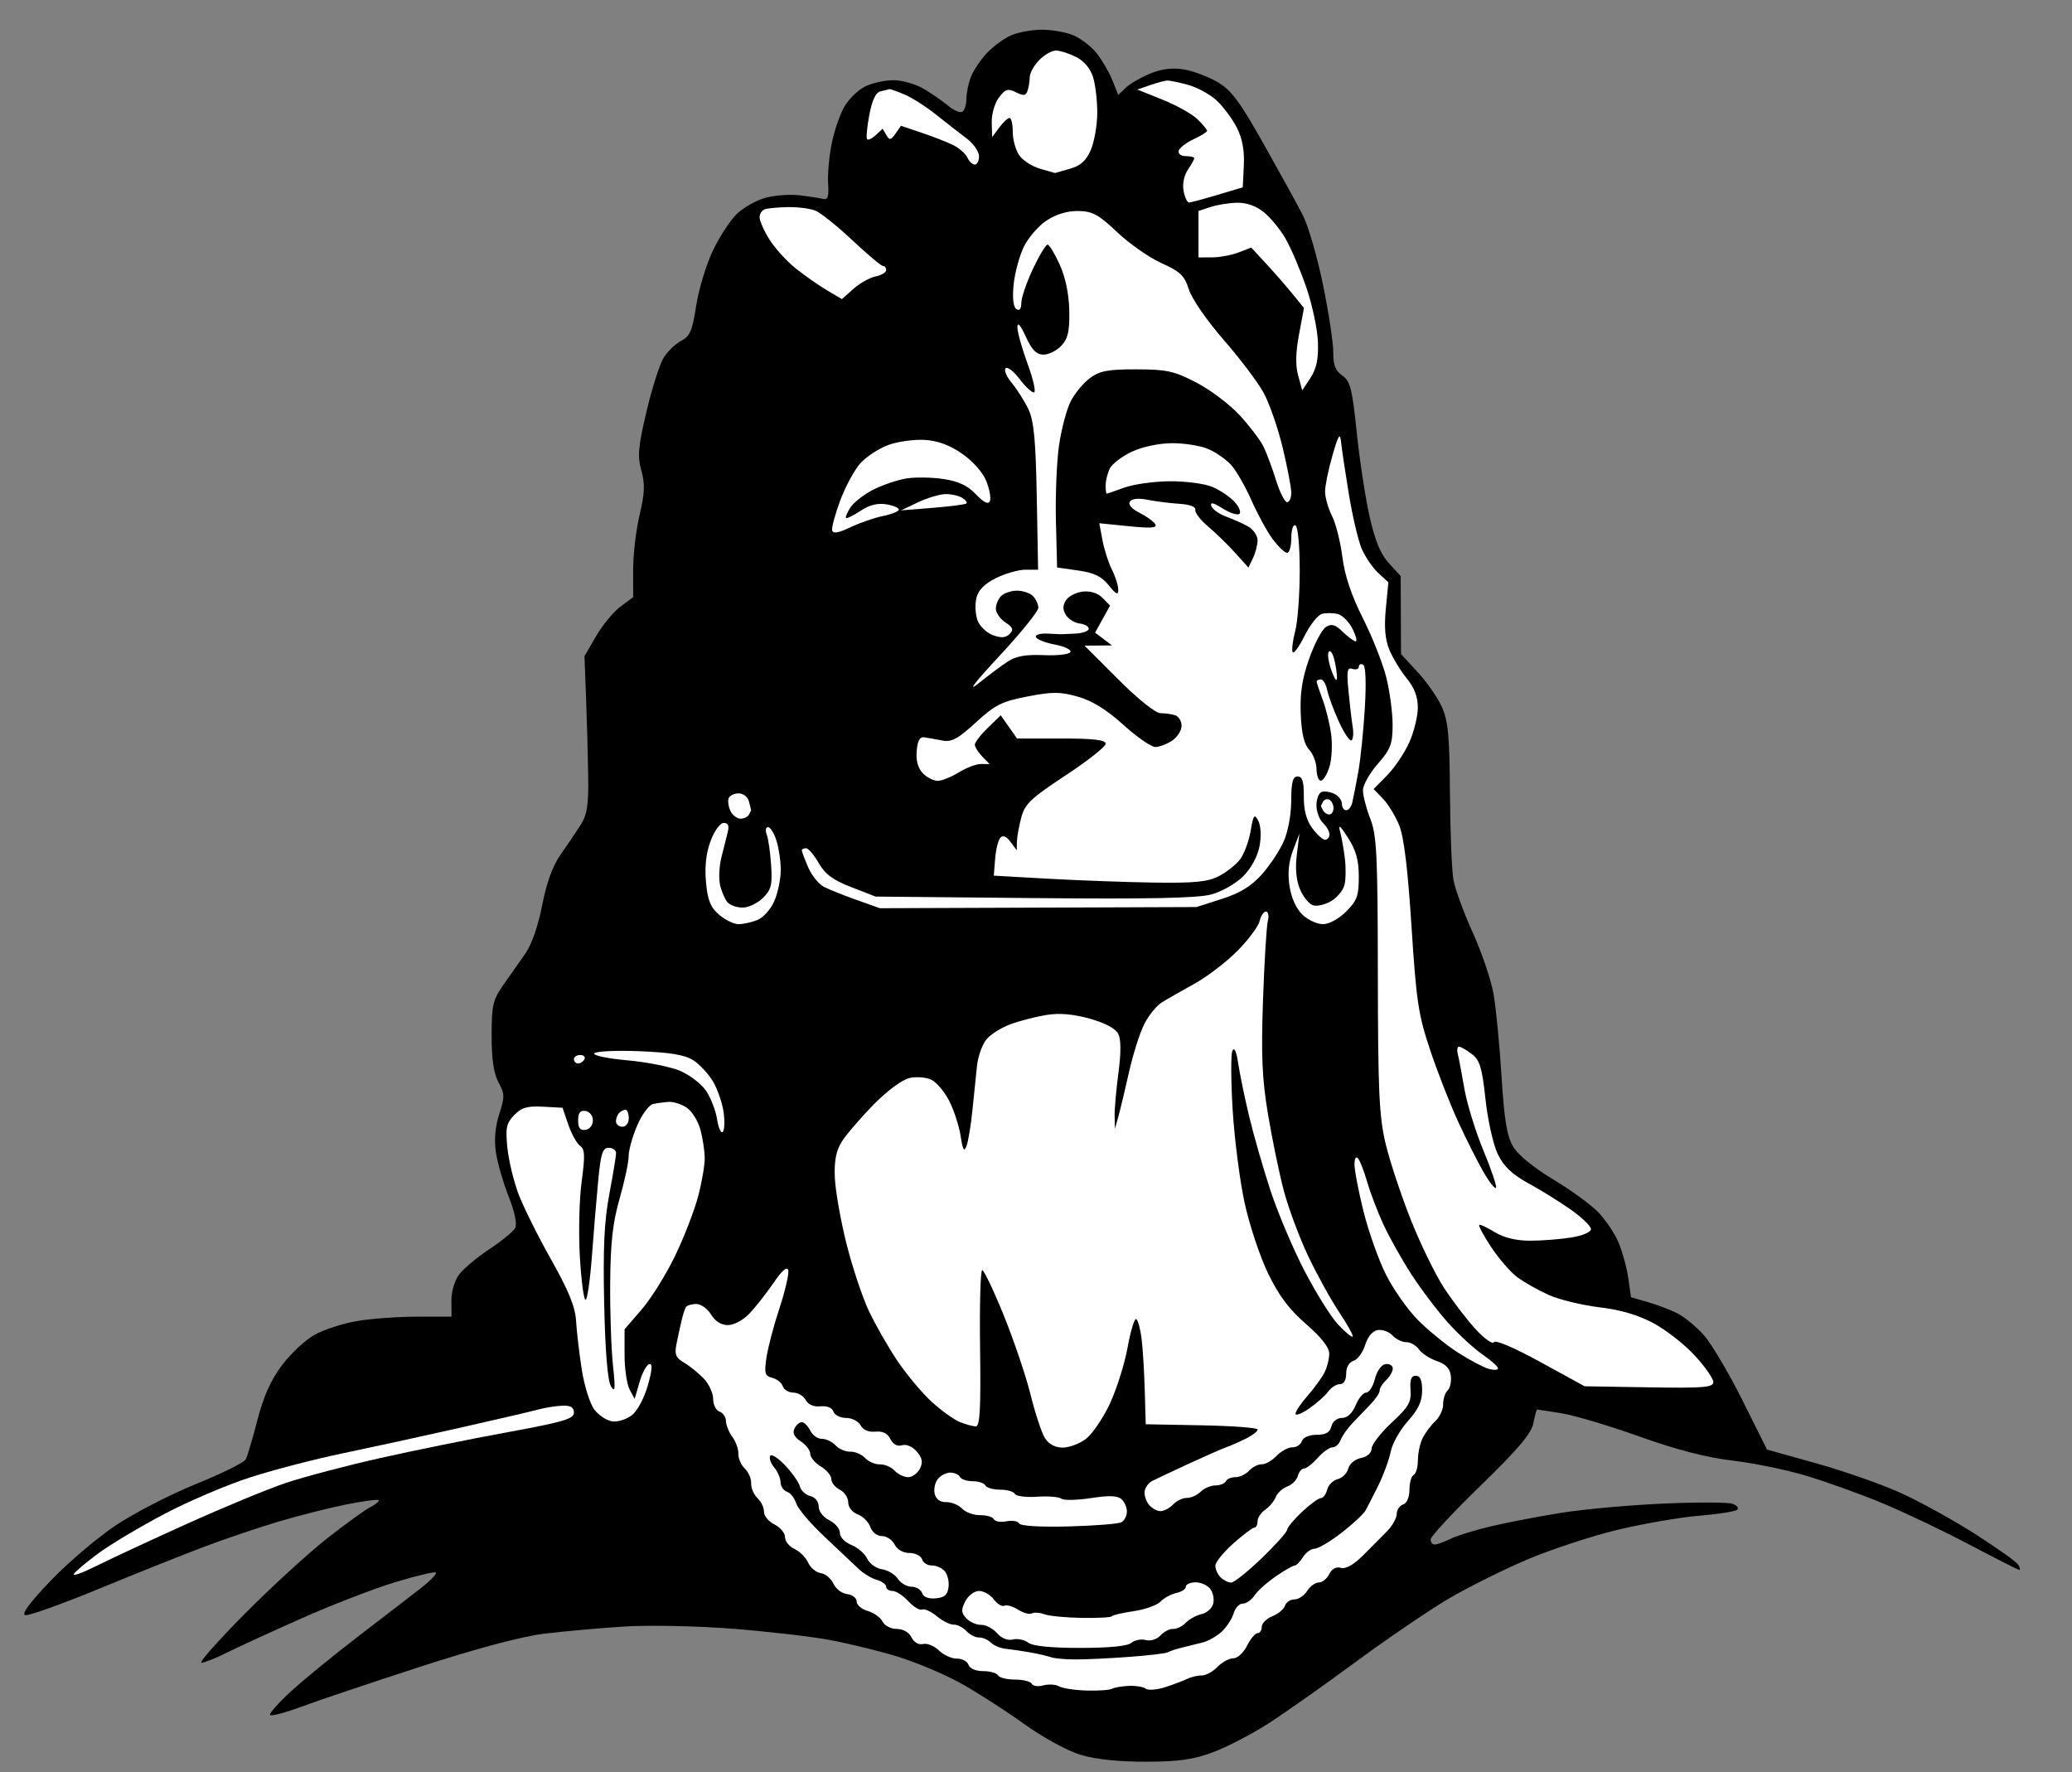 <svg id="svg" viewBox="0 0 491 420" xmlns="http://www.w3.org/2000/svg" xmlns:xlink="http://www.w3.org/1999/xlink" version="1.1" width="245.5" height="210" preserveAspectRatio="xMidYMid meet" buffered-rendering="static" style="background: rgb(255, 255, 255);"><rect x="0" y="0" width="491" height="420" fill="#808080" stroke="none"/><g><path d="M 246.75 7.039 C 244.412 7.061 241.15 7.681 239.5 8.417 C 237.85 9.154 235.291 11.049 233.814 12.628 C 232.336 14.208 230.649 16.738 230.064 18.25 C 229.479 19.762 229 22.125 229 23.5 C 229 24.875 228.55 26.225 228 26.5 C 227.45 26.775 225.988 26.147 224.75 25.105 C 223.512 24.063 220.925 22.264 219 21.109 C 217.075 19.953 213.812 19.006 211.75 19.004 C 209.688 19.002 206.65 19.675 205 20.5 C 203.35 21.325 201.146 23.462 200.101 25.25 C 199.057 27.038 197.703 30.975 197.092 34 C 196.482 37.025 196.099 41.3 196.241 43.5 C 196.444 46.633 196.175 47.42 195 47.131 C 194.175 46.928 191.7 46.544 189.5 46.277 C 187.3 46.011 183.7 46.263 181.5 46.838 C 179.3 47.413 176.198 49.147 174.607 50.692 C 173.016 52.236 170.437 56.2 168.876 59.5 C 167.314 62.8 165.555 68.65 164.965 72.5 C 164.069 78.355 163.494 79.704 161.447 80.75 C 160.101 81.438 158.226 83.237 157.28 84.75 C 156.334 86.263 154.501 92 153.206 97.5 C 151.224 105.925 151.03 108.13 151.98 111.5 C 152.874 114.674 152.789 116.842 151.568 122 C 150.722 125.575 150.033 131.425 150.037 135 L 150.044 141.5 L 147.022 143.75 C 145.36 144.988 142.762 148.137 141.25 150.75 L 138.5 155.5 L 138.884 165.5 C 139.096 171 139.321 179.325 139.384 184 C 139.479 190.924 139.129 193.08 137.5 195.626 C 136.4 197.345 134.269 200.495 132.763 202.626 C 130.968 205.168 129.496 209.25 128.482 214.5 C 127.537 219.39 125.978 223.861 124.471 226 C 123.114 227.925 120.766 231.265 119.252 233.422 C 116.8 236.916 116.5 238.224 116.5 245.422 C 116.5 251.019 117.003 254.421 118.139 256.5 C 119.612 259.197 119.629 259.955 118.31 264 C 117.356 266.926 117.074 270.074 117.503 273 C 117.866 275.475 119.226 280.2 120.526 283.5 C 121.983 287.197 122.579 290.076 122.079 291 C 121.633 291.825 118.886 294.075 115.977 296 C 113.067 297.925 109.841 300.625 108.808 302 C 107.726 303.441 106.945 306.089 106.965 308.25 L 107 312 L 98.75 312.007 C 94.213 312.011 87.8 312.483 84.5 313.057 C 81.2 313.63 76.721 315.09 74.546 316.3 C 72.371 317.51 68.897 320.75 66.826 323.5 C 64.188 327.003 62.444 330.895 61.002 336.5 C 59.87 340.9 58.619 345.103 58.222 345.841 C 57.825 346.578 52.55 349.185 46.5 351.633 C 40.45 354.082 31.9 358.483 27.5 361.415 C 23.1 364.346 16.125 370.27 12 374.58 C 6.992 379.813 4.998 382.523 6 382.74 C 6.825 382.918 14.7 380.095 23.5 376.466 C 32.3 372.837 43.55 368.346 48.5 366.485 C 53.45 364.624 61.325 361.96 66 360.565 C 70.675 359.17 77.875 357.349 82 356.518 C 86.125 355.686 89.612 355.23 89.75 355.503 C 89.888 355.776 88.987 356.515 87.75 357.144 C 86.513 357.773 81.9 361.109 77.5 364.558 C 73.1 368.007 64.325 376.045 58 382.42 C 51.675 388.795 47.062 394.008 47.75 394.005 C 48.438 394.002 51.138 392.93 53.75 391.623 C 56.362 390.316 64.35 386.649 71.5 383.475 C 78.65 380.3 88.55 376.472 93.5 374.967 C 98.45 373.463 102.838 372.405 103.25 372.616 C 103.662 372.827 102.088 374.495 99.75 376.321 C 97.412 378.148 90.775 383.257 85 387.675 C 79.225 392.093 72.025 397.98 69 400.757 C 65.975 403.535 63.725 406.076 64 406.405 C 64.275 406.733 67.65 405.832 71.5 404.402 C 75.35 402.972 87.95 398.736 99.5 394.988 C 112.945 390.626 123.558 387.797 129 387.127 C 133.675 386.551 142.225 385.786 148 385.426 C 153.775 385.066 165.25 385.3 173.5 385.945 C 181.75 386.591 192.1 387.783 196.5 388.594 C 200.9 389.406 208.1 391.163 212.5 392.499 C 216.9 393.834 223.65 396.663 227.5 398.786 C 231.35 400.908 238.1 405.231 242.5 408.392 C 247.045 411.657 252.875 414.861 256 415.812 C 259.599 416.906 264.957 417.478 271.5 417.464 C 279.394 417.448 282.763 416.97 287.5 415.192 C 290.8 413.953 296.65 410.92 300.5 408.451 C 304.35 405.982 313.575 399.482 321 394.006 C 328.425 388.53 338.325 381.778 343 379 C 347.675 376.223 356.225 371.955 362 369.516 C 367.775 367.077 377.45 363.905 383.5 362.468 C 389.55 361.03 398.169 359.549 402.654 359.177 C 407.139 358.805 411.189 358.167 411.654 357.761 C 412.119 357.354 411.6 356.714 410.5 356.339 C 409.4 355.963 401.975 355.949 394 356.307 C 386.025 356.665 375.225 357.642 370 358.479 C 364.775 359.315 357.35 360.737 353.5 361.639 C 349.65 362.541 345.262 363.891 343.75 364.639 C 342.238 365.388 340.55 366 340 366 C 339.45 366 339.015 365.438 339.032 364.75 C 339.05 364.062 344.389 358.325 350.896 352 C 359.776 343.369 362.886 339.689 363.364 337.25 C 363.714 335.462 364.113 334.003 364.25 334.006 C 364.387 334.009 366.975 334.407 370 334.89 C 373.025 335.373 381.35 337.857 388.5 340.41 C 397.305 343.554 404.404 345.391 410.5 346.101 C 415.45 346.678 423.325 348.296 428 349.695 C 432.675 351.095 440.775 354.01 446 356.173 C 451.225 358.336 460.562 362.782 466.75 366.053 C 472.938 369.324 478.225 372 478.5 372 C 478.775 372 478.663 371.449 478.25 370.775 C 477.837 370.101 473.225 366.818 468 363.478 C 462.775 360.138 454.788 355.739 450.25 353.703 C 445.712 351.666 436.765 348.538 430.366 346.75 L 418.733 343.5 L 412.866 331.75 C 409.64 325.288 405.538 318.368 403.75 316.374 C 401.962 314.38 399.15 312.065 397.5 311.229 C 395.85 310.394 392.7 309.193 390.5 308.56 L 386.5 307.41 L 385.868 302.955 C 385.521 300.505 384.486 296.7 383.568 294.5 C 382.65 292.3 380.459 289.024 378.699 287.22 C 376.94 285.415 372.125 281.919 368 279.449 C 363.496 276.753 359.732 273.669 358.578 271.73 C 357.09 269.23 356.465 265.447 355.814 255 C 355.351 247.575 354.498 238.8 353.918 235.5 C 353.339 232.2 351.126 225.675 349.002 221 C 346.877 216.325 344.816 210.7 344.421 208.5 C 344.027 206.3 343.655 197.075 343.594 188 C 343.503 174.36 343.17 170.807 341.669 167.5 C 340.671 165.3 338.087 161.588 335.927 159.25 L 332 155 L 331.958 145.75 L 331.916 136.5 L 329.149 133.5 C 327.181 131.367 325.858 128.189 324.568 122.5 C 323.57 118.1 322.193 109.1 321.507 102.5 C 320.426 92.084 319.974 90.302 318.086 89 C 316.45 87.873 315.918 86.506 315.944 83.5 C 315.963 81.3 314.87 74.1 313.514 67.5 C 312.158 60.9 310.008 53.475 308.735 51 C 307.462 48.525 303.288 40.935 299.46 34.134 C 293.762 24.011 291.774 21.345 288.5 19.436 C 286.3 18.153 282.7 16.809 280.5 16.45 C 277.76 16.002 275.24 16.32 272.5 17.459 C 270.3 18.373 267.712 19.881 266.749 20.81 L 264.997 22.5 L 263.589 19 C 262.815 17.075 261.128 14.183 259.841 12.573 C 258.553 10.963 256.038 9.05 254.25 8.323 C 252.463 7.595 249.088 7.018 246.75 7.039 Z " class="odd" fill="#000000"></path><path d="M 250.25 11.974 C 251.213 11.988 253.35 12.675 255 13.5 C 256.868 14.434 258.383 16.226 259.017 18.25 C 259.576 20.038 260.026 23.862 260.017 26.75 C 260.007 29.638 259.325 33.575 258.5 35.5 C 257.384 38.105 256.105 39.256 253.5 40 L 250 41 L 246.5 40 C 244.575 39.45 242.322 37.987 241.492 36.75 C 240.663 35.513 239.988 33.038 239.992 31.25 C 239.997 29.462 239.662 27.98 239.25 27.955 C 238.838 27.93 237.736 28.942 236.802 30.205 L 235.105 32.5 L 235.01 29 C 234.957 27.053 235.711 24.444 236.708 23.121 C 238.24 21.087 238.826 20.906 240.75 21.871 C 242.562 22.78 243.097 22.708 243.5 21.5 C 243.775 20.675 244.009 19.212 244.021 18.25 C 244.033 17.288 245.045 15.476 246.271 14.224 C 247.497 12.973 249.287 11.96 250.25 11.974 Z " class="even" fill="#ffffff"></path><path d="M 276.5 19.085 C 277.05 19.044 279.3 19.501 281.5 20.099 C 283.7 20.697 286.779 22.382 288.342 23.843 C 289.904 25.304 292.042 28.188 293.092 30.25 C 294.393 32.807 294.92 35.652 294.75 39.195 L 294.5 44.39 L 288.5 46.181 C 285.2 47.167 282.163 47.979 281.75 47.986 C 281.337 47.994 280.763 46.763 280.474 45.25 C 280.164 43.628 280.574 41.577 281.474 40.25 C 282.313 39.013 283 37.775 283 37.5 C 283 37.225 282.1 37 281 37 C 279.9 37 279.139 36.438 279.309 35.75 C 279.48 35.062 281.064 33.825 282.831 33 C 284.598 32.175 286.045 31.275 286.048 31 C 286.05 30.725 285.027 29.495 283.776 28.267 C 282.524 27.039 278.8 24.951 275.5 23.627 L 269.5 21.221 L 272.5 20.189 C 274.15 19.622 275.95 19.125 276.5 19.085 Z " class="even" fill="#ffffff"></path><path d="M 210.75 21.116 C 210.887 21.052 212.463 21.61 214.25 22.355 C 216.037 23.1 219.409 25.238 221.742 27.105 C 224.076 28.972 227.338 31.512 228.992 32.75 C 230.647 33.987 232 35.9 232 37 C 232 38.1 231.55 39 231 39 C 230.45 39 229.662 38.261 229.25 37.359 C 228.838 36.456 227.375 35.145 226 34.446 C 224.625 33.747 221.25 32.418 218.5 31.493 L 213.5 29.81 L 212.21 31.655 C 211.098 33.246 210.799 33.293 210.039 32 L 209.157 30.5 L 207.556 32 C 206.675 32.825 205.739 33.275 205.477 33 C 205.215 32.725 205.451 30.138 206 27.25 C 206.699 23.583 207.528 21.884 208.75 21.616 C 209.713 21.405 210.613 21.18 210.75 21.116 Z " class="even" fill="#ffffff"></path><path d="M 293 48.044 C 295.266 47.971 297.521 48.737 299.395 50.215 C 300.988 51.472 303.334 54.3 304.608 56.5 C 305.883 58.7 308.093 63.875 309.52 68 C 310.947 72.125 312.201 77.991 312.307 81.036 C 312.448 85.089 311.977 87.367 310.549 89.536 L 308.597 92.5 L 307.624 89 C 306.961 86.612 307.025 83.514 307.826 79.25 L 309 73 L 306.372 69.75 C 304.926 67.963 302.114 64.737 300.122 62.583 L 296.5 58.665 L 293.5 59.82 C 291.85 60.456 289.038 60.981 287.25 60.988 L 284 61 L 284 55.5 L 284 50 L 286.75 49.079 C 288.262 48.572 291.075 48.107 293 48.044 Z " class="even" fill="#ffffff"></path><path d="M 186.75 49.079 C 189.088 49.036 192.012 49.415 193.25 49.923 C 194.488 50.431 198.425 53.594 202 56.952 C 205.575 60.311 208.838 63.045 209.25 63.029 C 209.662 63.013 210 63.45 210 64 C 210 64.55 208.875 65.225 207.5 65.5 C 206.125 65.775 203.762 67.098 202.25 68.441 L 199.5 70.882 L 196 68.814 C 194.075 67.677 190.737 65.341 188.582 63.623 C 186.427 61.906 183.615 58.812 182.332 56.75 C 181.049 54.688 180 52.325 180 51.5 C 180 50.675 180.562 49.811 181.25 49.579 C 181.938 49.347 184.412 49.122 186.75 49.079 Z " class="even" fill="#ffffff"></path><path d="M 255.5 50.004 C 258.887 50.054 260.305 50.825 264.75 55.032 C 267.637 57.764 272.363 61.062 275.25 62.36 C 279.706 64.364 280.686 65.309 281.73 68.61 C 282.418 70.784 286.039 76.029 289.939 80.5 C 293.777 84.9 298.035 90.525 299.401 93 C 300.767 95.475 302.808 101.325 303.935 106 C 305.063 110.675 305.989 115.513 305.993 116.75 C 305.997 117.987 305.55 119 305 119 C 304.45 119 303.264 116.638 302.365 113.75 C 301.465 110.862 300.115 107.263 299.365 105.75 C 298.614 104.237 296.087 100.921 293.75 98.38 C 291.413 95.84 286.8 92.361 283.5 90.651 C 278.236 87.923 276.497 87.539 269.323 87.521 C 262.619 87.504 260.638 87.872 258.323 89.565 C 256.77 90.7 254.708 93.175 253.741 95.065 C 252.773 96.954 251.524 101.65 250.964 105.5 C 250.404 109.35 250.071 117.445 250.223 123.489 L 250.5 134.479 L 255.5 135.19 C 259.276 135.727 261.05 136.587 262.745 138.701 C 264.486 140.871 264.991 141.107 264.995 139.75 C 264.998 138.787 264.325 136.65 263.5 135 C 262.675 133.35 261.663 130.198 261.25 127.995 L 260.5 123.99 L 267.5 124.694 C 272.83 125.23 274.321 125.111 273.75 124.199 C 273.337 123.539 271.65 122.325 270 121.5 C 268.161 120.581 267.29 119.562 267.75 118.87 C 268.228 118.15 269.77 117.994 272 118.44 C 273.925 118.825 277.3 119.251 279.5 119.386 C 281.953 119.537 283.403 120.09 283.25 120.816 C 283.113 121.467 284.462 123.23 286.25 124.733 C 288.038 126.236 290.927 129.048 292.671 130.983 L 295.842 134.5 L 296.921 132.25 C 297.515 131.012 298 129.1 298 128 C 298 126.9 296.988 125.438 295.75 124.75 C 294.512 124.062 292.15 123.003 290.5 122.395 C 288.85 121.787 287.296 120.662 287.047 119.895 C 286.729 118.914 287.535 119.094 289.762 120.5 C 291.504 121.6 293.283 122.165 293.715 121.756 C 294.147 121.347 293.6 120.047 292.5 118.868 C 291.4 117.689 289.038 116.111 287.25 115.362 C 285.462 114.613 280.962 114.02 277.25 114.044 C 273.538 114.068 268.7 114.736 266.5 115.529 C 264.3 116.321 262.387 116.977 262.25 116.985 C 262.113 116.993 262 116.1 262 115 C 262 113.9 262.45 112.1 263 111 C 263.55 109.9 265.913 108.11 268.25 107.022 C 270.751 105.858 274.661 105.035 277.75 105.022 C 280.637 105.01 284.462 105.617 286.25 106.371 C 288.038 107.125 290.487 108.813 291.693 110.121 C 292.898 111.43 295.075 115.2 296.529 118.5 C 297.984 121.8 300.26 125.963 301.587 127.75 C 302.914 129.537 304.45 131 305 131 C 305.55 131 306 129.425 306 127.5 C 306 125.5 306.429 124.214 307 124.5 C 307.57 124.785 307.998 129.411 307.994 135.25 C 307.991 140.887 307.515 147.3 306.935 149.5 C 306.356 151.7 306.071 153.95 306.302 154.5 C 306.533 155.05 307.797 153.35 309.111 150.722 C 310.425 148.094 312.288 145.732 313.25 145.472 C 314.212 145.212 315.9 145.225 317 145.5 C 318.1 145.775 319.675 147.35 320.5 149 C 321.325 150.65 321.663 151.991 321.25 151.979 C 320.837 151.967 319.466 150.955 318.203 149.729 C 316.397 147.977 315.542 147.731 314.203 148.579 C 313.266 149.173 311.48 152.548 310.234 156.079 C 308.57 160.794 308.038 164.265 308.234 169.142 C 308.419 173.759 309.026 176.35 310.225 177.642 C 311.173 178.664 311.961 180.738 311.975 182.25 C 311.989 183.762 312.45 185 313 185 C 313.55 185 314.461 183.537 315.025 181.75 C 315.588 179.963 315.775 176.475 315.439 174 C 315.104 171.525 314.193 167.812 313.415 165.75 C 312.637 163.688 312 161.775 312 161.5 C 312 161.225 312.45 161 313 161 C 313.55 161 314.225 162.125 314.5 163.5 C 314.775 164.875 316.012 168.227 317.25 170.948 C 318.488 173.669 319.837 175.694 320.25 175.448 C 320.663 175.202 320.796 173.762 320.548 172.25 C 320.299 170.738 319.849 166.912 319.548 163.75 C 319.089 158.93 319.243 158.081 320.5 158.5 C 321.325 158.775 322 158.55 322 158 C 322 157.45 322.45 157.225 323 157.5 C 323.624 157.812 323.784 161.663 323.425 167.75 C 323.109 173.113 322.403 179.975 321.856 183 C 321.31 186.025 320.668 189.287 320.431 190.25 C 320.194 191.213 319.55 192 319 192 C 318.45 192 318 191.325 318 190.5 C 318 189.675 317.212 188.611 316.25 188.135 C 315.288 187.659 313.938 187.434 313.25 187.635 C 312.562 187.836 311.98 189.238 311.955 190.75 C 311.931 192.262 312.626 194.175 313.5 195 C 314.374 195.825 315.069 197.062 315.045 197.75 C 315.02 198.438 314.55 199 314 199 C 313.45 199 312.084 197.762 310.965 196.25 C 309.573 194.368 308.942 192.001 308.965 188.75 C 308.991 185.179 308.628 184 307.5 184 C 306.343 184 305.995 185.315 305.978 189.75 C 305.965 193.106 305.204 197.165 304.15 199.5 C 303.157 201.7 300.804 205.212 298.922 207.305 C 296.481 210.02 293.78 211.66 289.5 213.025 L 283.5 214.94 L 246 215.079 L 208.5 215.217 L 203 213.262 C 199.975 212.187 196.488 210.788 195.25 210.153 C 194.012 209.519 192.325 207.425 191.5 205.5 C 190.675 203.575 190 201.775 190 201.5 C 190 201.225 190.45 201 191 201 C 191.55 201 192.9 202.575 194 204.5 C 195.519 207.159 197.382 208.536 201.75 210.23 L 207.5 212.46 L 245 212.814 C 272.105 213.07 283.747 212.834 287 211.963 C 289.529 211.285 292.863 209.387 294.613 207.629 C 296.51 205.722 298.017 202.938 298.472 200.5 C 298.915 198.122 298.792 195.689 298.169 194.5 C 297.252 192.752 297.021 193.068 296.34 197 C 295.911 199.475 294.759 202.512 293.78 203.75 C 292.801 204.988 290.538 206.747 288.75 207.66 C 286.185 208.97 282.971 209.283 273.5 209.142 C 266.9 209.044 255.65 208.635 248.5 208.232 L 235.5 207.5 L 235.816 203.5 C 235.99 201.3 236.551 199.05 237.064 198.5 C 237.672 197.847 238.505 198.194 239.466 199.5 L 240.936 201.5 L 240.974 199.5 C 240.994 198.4 241.459 195.812 242.006 193.75 C 242.87 190.492 244.247 189.18 252.5 183.75 C 257.725 180.312 262 176.938 262 176.25 C 262 175.329 259.233 175 251.5 175 L 241 175 L 239.074 172.25 L 237.148 169.5 L 234.053 172.5 C 232.35 174.15 230.978 175.95 231.004 176.5 C 231.03 177.05 231.827 178.302 232.775 179.283 L 234.5 181.065 L 232.5 181.036 C 231.4 181.02 229.037 181.906 227.25 183.004 C 225.463 184.102 223.213 185.015 222.25 185.033 C 221.287 185.051 219.7 184.263 218.723 183.283 C 217.549 182.106 217.039 180.31 217.223 178 C 217.416 175.556 217.953 174.566 219 174.719 C 219.825 174.839 221.738 175.176 223.25 175.469 C 225.511 175.905 226.934 175.145 231.25 171.195 C 235.822 167.012 237.404 166.216 243.5 165.039 C 249.447 163.89 251.244 163.898 255.443 165.093 C 258.807 166.051 262.24 168.177 266.193 171.75 C 269.387 174.637 272.788 177.003 273.75 177.008 C 274.712 177.012 276.512 176.337 277.75 175.508 C 278.988 174.678 280 173.1 280 172 C 280 170.9 279.325 169.775 278.5 169.5 C 277.675 169.225 276.1 169 275 169 C 273.833 169 269.667 165.667 265 161 L 257 153 L 260.25 152.968 L 263.5 152.936 L 261.5 151.428 L 259.5 149.92 L 261.276 146.71 L 263.052 143.5 L 261.276 141.687 C 260.165 140.553 258.414 139.99 256.601 140.187 C 255.006 140.359 253.206 141.287 252.601 142.25 C 251.8 143.524 251.8 144.476 252.602 145.75 C 253.208 146.713 254.671 147.613 255.852 147.75 C 257.033 147.887 258 148.45 258 149 C 258 149.55 256.538 150.065 254.75 150.145 L 251.5 150.291 L 248.25 150.145 C 246.375 150.061 245.211 150.423 245.5 151 C 245.775 151.55 247.809 152.338 250.021 152.75 C 252.232 153.162 253.872 153.95 253.665 154.5 C 253.457 155.053 250.652 155.386 247.395 155.245 C 243.123 155.06 240.763 155.473 238.823 156.745 C 237.351 157.71 234.201 160.066 231.823 161.979 C 229.119 164.156 230.98 161.722 236.795 155.479 C 241.907 149.991 246.077 144.825 246.061 144 C 246.046 143.175 245.463 141.93 244.767 141.233 C 244.07 140.537 242.375 139.967 241 139.967 C 239.625 139.967 237.93 140.537 237.233 141.233 C 236.537 141.93 235.974 143.287 235.983 144.25 C 235.993 145.213 237.012 146.67 238.25 147.49 C 240.061 148.689 240.254 149.225 239.238 150.24 C 238.317 151.16 237.245 151.23 235.267 150.5 C 233.777 149.95 232.145 148.375 231.64 147 C 231.135 145.625 231.009 143.262 231.361 141.75 C 231.802 139.854 233.242 138.379 236 137 C 238.2 135.9 241.35 135 243 135 L 246 135 L 245.682 117.75 C 245.434 104.275 245.003 99.734 243.71 97 C 242.8 95.075 241.03 92.271 239.778 90.768 C 238.525 89.265 237.861 87.69 238.303 87.268 C 238.745 86.846 240.208 87.963 241.553 89.75 C 242.899 91.537 244.45 93 245 93 C 245.55 93 244.884 89.963 243.521 86.25 C 242.158 82.537 241.064 78.6 241.092 77.5 C 241.123 76.219 241.835 77.028 243.071 79.75 C 244.497 82.893 245.586 84.008 247.25 84.033 C 248.488 84.051 250.4 83.103 251.5 81.927 C 253.085 80.234 253.477 78.513 253.387 73.645 C 253.315 69.727 252.499 65.778 251.137 62.75 C 249.962 60.138 248.662 57.984 248.25 57.964 C 247.838 57.944 246.274 60.531 244.775 63.714 C 243.277 66.896 242.04 70.513 242.025 71.75 C 242.009 73.209 241.596 73.736 240.852 73.25 C 240.125 72.775 239.883 70.667 240.192 67.5 C 240.46 64.75 241.539 60.716 242.59 58.535 C 243.64 56.354 246.075 53.529 248 52.257 C 250.261 50.763 252.916 49.965 255.5 50.004 Z " class="even" fill="#ffffff"></path><path d="M 317.781 104.686 C 317.936 106.234 318.764 111.775 319.621 117 C 320.478 122.225 321.85 128.075 322.668 130 C 323.487 131.925 325.246 134.512 326.578 135.75 L 329 138 L 328.397 144.25 C 327.975 148.633 328.228 151.545 329.246 154 C 330.044 155.925 331.89 158.963 333.348 160.75 C 335.184 163 335.993 165.154 335.978 167.75 C 335.966 169.812 335.04 173.525 333.921 176 C 332.802 178.475 330.45 181.957 328.693 183.739 L 325.5 186.977 L 327.694 189.239 C 328.9 190.482 330.631 193.3 331.54 195.5 C 332.68 198.259 333.593 205.707 334.481 219.5 C 335.632 237.382 336.106 240.506 338.959 249 C 340.713 254.225 343.713 261.875 345.625 266 C 347.537 270.125 350.204 275.413 351.551 277.75 C 352.898 280.087 354.225 281.775 354.5 281.5 C 354.775 281.225 353.456 277.288 351.569 272.75 C 349.682 268.212 347.634 261.575 347.017 258 C 346.401 254.425 345.695 250.713 345.448 249.75 C 345.202 248.787 345.337 248.01 345.75 248.022 C 346.163 248.034 347.524 248.822 348.775 249.772 C 350.68 251.22 351.207 252.96 352.019 260.5 C 352.557 265.486 353.856 271.284 354.933 273.5 C 356.349 276.414 358.319 278.288 362.188 280.403 C 365.11 281.999 369.637 284.812 372.25 286.653 C 374.863 288.494 377.007 290.562 377.015 291.25 C 377.024 291.973 375.021 292.819 372.265 293.257 C 369.644 293.674 365.25 294.01 362.5 294.004 C 359.271 293.997 356.349 293.285 354.25 291.996 C 352.462 290.898 350.788 290.113 350.53 290.25 C 350.271 290.387 351.541 292.75 353.351 295.5 C 355.161 298.25 357.96 301.477 359.571 302.671 C 361.182 303.865 364.525 305.75 367 306.86 C 369.475 307.97 374.875 309.284 379 309.78 C 384.073 310.39 388.245 311.623 391.892 313.591 C 394.858 315.191 399.246 318.637 401.642 321.25 C 404.039 323.863 406 326.675 406 327.5 C 406 328.779 403.75 328.963 390.75 328.75 L 375.5 328.5 L 365 322.743 C 358.832 319.362 354.294 317.425 354 318.049 C 353.725 318.633 351.812 317.286 349.75 315.055 C 347.688 312.825 344.305 308.413 342.234 305.25 C 340.162 302.087 336.592 294.775 334.301 289 C 332.01 283.225 329.328 275.125 328.343 271 C 326.817 264.612 326.545 258.683 326.508 231 C 326.471 202.467 326.252 197.951 324.712 194 C 323.748 191.525 322.968 188.488 322.979 187.25 C 322.991 186.012 324.575 183.2 326.5 181 C 329.545 177.52 330.001 176.318 330.005 171.75 C 330.008 168.863 329.332 163.8 328.503 160.5 C 327.674 157.2 325.181 150.9 322.962 146.5 C 320.235 141.093 318.661 136.393 318.104 132 C 317.651 128.425 316.542 124.037 315.64 122.25 C 314.738 120.463 314 117.875 314 116.5 C 314 115.125 314.788 111.271 315.75 107.936 C 317.154 103.071 317.556 102.429 317.781 104.686 Z " class="even" fill="#ffffff"></path><path d="M 219.061 104.24 C 222.194 104.419 224.982 105.439 227.969 107.5 C 230.536 109.272 232.892 111.933 233.722 114 C 234.495 115.925 234.874 118.062 234.564 118.75 C 234.179 119.603 233.126 119.084 231.25 117.119 C 229.268 115.043 227.104 114.032 223.5 113.5 C 220.75 113.093 216.812 113.04 214.75 113.381 C 212.688 113.721 209.2 114.9 207 116 C 204.8 117.1 202.336 119.013 201.525 120.25 C 200.713 121.487 200.263 122.612 200.525 122.75 C 200.786 122.888 202.35 122.1 204 121 C 206 119.667 208 119.167 210 119.5 C 211.65 119.775 213.008 120.338 213.019 120.75 C 213.029 121.162 211.341 121.846 209.269 122.269 C 207.196 122.692 203.7 123.901 201.5 124.955 C 198.69 126.301 197.41 126.518 197.199 125.685 C 197.033 125.033 197.908 121.8 199.142 118.5 C 200.377 115.2 202.537 111.244 203.943 109.708 C 205.35 108.173 208.3 106.256 210.5 105.448 C 212.7 104.64 216.552 104.097 219.061 104.24 Z " class="even" fill="#ffffff"></path><path d="M 224 117.089 C 225.375 117.057 227.175 117.449 228 117.96 C 228.825 118.471 229.275 119.08 229 119.314 C 228.725 119.548 225.125 120.01 221 120.341 L 213.5 120.943 L 217.5 119.045 C 219.7 118.002 222.625 117.122 224 117.089 Z " class="even" fill="#ffffff"></path><path d="M 316.109 156 C 316.489 157.375 316.811 159.4 316.824 160.5 C 316.838 161.691 316.325 161.085 315.556 159 C 314.845 157.075 314.523 155.05 314.84 154.5 C 315.158 153.95 315.729 154.625 316.109 156 Z " class="even" fill="#ffffff"></path><path d="M 175 188 C 176.167 188 177.208 188.833 177.5 190 L 178 192 L 177.5 193 C 177.225 193.55 176.325 194 175.5 194 C 174.675 194 173.611 193.213 173.135 192.25 C 172.659 191.287 172.434 189.938 172.635 189.25 C 172.836 188.562 173.9 188 175 188 Z " class="even" fill="#ffffff"></path><path d="M 315 189.5 C 315.55 189.775 316 190.675 316 191.5 C 316 192.325 315.55 193 315 193 C 314.45 193 313.775 192.55 313.5 192 L 313 191 L 313.5 190 C 313.775 189.45 314.45 189.225 315 189.5 Z " class="even" fill="#ffffff"></path><path d="M 171.5 195 C 172.557 195 172.832 195.664 172.432 197.25 C 172.12 198.488 171.445 201.188 170.932 203.25 C 170.419 205.312 170.287 208.238 170.638 209.75 C 170.989 211.262 171.776 213.083 172.388 213.795 C 173 214.507 174.625 215.081 176 215.07 C 177.375 215.06 179.534 214.027 180.799 212.776 C 182.759 210.835 183.044 209.691 182.733 205 C 182.532 201.975 182.06 198.713 181.684 197.75 C 181.308 196.787 181.45 196 182 196 C 182.55 196 183.457 197.463 184.017 199.25 C 184.576 201.037 185.026 204.188 185.017 206.25 C 185.007 208.312 184.325 211.575 183.5 213.5 C 182.672 215.431 180.879 217.448 179.5 218 C 178.125 218.55 176.1 219 175 219 C 173.9 219 171.828 217.988 170.396 216.75 C 168.35 214.982 167.686 213.321 167.297 209 C 166.965 205.317 167.33 202.096 168.401 199.25 C 169.304 196.85 170.653 195 171.5 195 Z " class="even" fill="#ffffff"></path><path d="M 319.425 198.5 C 321.341 201.489 321.991 203.827 321.995 207.75 C 321.999 212.254 321.573 213.427 319 216 C 317.267 217.733 314.944 219 313.5 219 C 312.125 219 309.936 217.988 308.635 216.75 C 307.182 215.368 306.003 212.764 305.578 210 C 305.105 206.914 305.366 204.243 306.408 201.5 L 307.929 197.5 L 307.309 202.5 C 306.896 205.829 307.158 208.604 308.094 210.803 C 308.867 212.62 310.288 214.308 311.25 214.553 C 312.212 214.799 314.125 214.325 315.5 213.5 C 316.875 212.675 318.265 210.988 318.588 209.75 C 318.912 208.512 318.963 205.7 318.702 203.5 C 318.441 201.3 317.92 198.375 317.544 197 C 317.052 195.199 317.577 195.618 319.425 198.5 Z " class="even" fill="#ffffff"></path><path d="M 300 216 C 300.55 216 300.745 217.012 300.434 218.25 C 300.122 219.488 299.609 227.925 299.292 237 C 298.835 250.126 299.075 255.647 300.468 264 C 301.43 269.775 303.103 277.875 304.184 282 C 305.265 286.125 307.85 293.1 309.93 297.5 C 312.009 301.9 315.361 307.975 317.378 311 C 319.396 314.025 320.811 316.613 320.523 316.75 C 320.235 316.887 318.643 315.538 316.984 313.75 C 315.325 311.962 311.756 306.225 309.051 301 C 306.347 295.775 302.735 287.225 301.025 282 C 299.315 276.775 297.053 268.9 296 264.5 C 294.947 260.1 293.785 254.475 293.418 252 C 292.994 249.142 292.493 248.047 292.045 249 C 291.657 249.825 291.683 256.125 292.103 263 C 292.523 269.875 293.793 279.775 294.926 285 C 296.058 290.225 298.563 297.762 300.493 301.75 C 303.046 307.028 305.492 310.292 309.487 313.75 C 313.082 316.862 314.979 319.276 314.987 320.75 C 314.994 321.988 314.484 324.012 313.853 325.25 C 313.223 326.488 311.423 328.962 309.853 330.75 C 308.284 332.538 307 334.45 307 335 C 307 335.55 308.461 334.988 310.246 333.75 C 312.031 332.512 314.056 330.712 314.746 329.75 C 315.436 328.788 316.675 328 317.5 328 C 318.433 328 319 327.056 319 325.5 C 319 323.99 319.693 322.788 320.75 322.464 C 321.712 322.169 322.95 320.481 323.5 318.714 C 324.12 316.722 325.26 315.378 326.5 315.179 C 327.6 315.002 329.175 315.585 330 316.473 C 330.825 317.362 332.288 318.069 333.25 318.045 C 334.212 318.02 335.562 318.791 336.25 319.759 C 336.938 320.726 338.85 321.972 340.5 322.529 C 342.596 323.235 343.591 324.287 343.801 326.02 C 343.966 327.384 343.621 328.95 343.034 329.5 C 342.447 330.05 341.974 331.512 341.983 332.75 C 341.993 333.988 341.161 335.788 340.136 336.75 C 339.11 337.712 337.76 339.512 337.136 340.75 C 336.511 341.988 336 344.35 336 346 C 336 347.65 335.55 349.225 335 349.5 C 334.45 349.775 334 351.35 334 353 C 334 354.778 333.389 356.204 332.5 356.5 C 331.675 356.775 330.995 357.788 330.988 358.75 C 330.981 359.712 329.969 361.537 328.738 362.805 C 327.507 364.073 324.925 366.673 323 368.583 C 320.747 370.818 318.877 371.867 317.75 371.527 C 316.64 371.193 315.634 371.731 315 373 C 314.45 374.1 313.325 375 312.5 375 C 311.675 375 310.438 375.901 309.75 377.003 C 309.062 378.105 307.712 379.005 306.75 379.003 C 305.788 379.001 304.775 379.675 304.5 380.5 C 304.225 381.325 302.875 382.45 301.5 383 C 300.125 383.55 299 384.675 299 385.5 C 299 386.325 298.55 387 298 387 C 297.45 387 296.325 388.35 295.5 390 C 294.673 391.653 293.214 392.985 292.25 392.967 C 291.288 392.949 289.6 393.864 288.5 395 C 287.4 396.136 285.712 397.051 284.75 397.033 C 283.788 397.015 282.212 397.39 281.25 397.866 C 280.288 398.342 277.925 399.229 276 399.836 C 274.075 400.443 272.05 400.587 271.5 400.156 C 270.95 399.724 269.15 399.429 267.5 399.498 C 265.85 399.568 264.05 399.876 263.5 400.183 C 262.95 400.49 260.25 400.678 257.5 400.601 C 254.75 400.524 251.825 400.079 251 399.612 C 250.175 399.145 248.488 399.041 247.25 399.381 C 246.012 399.722 244.775 399.55 244.5 399 C 244.225 398.45 242.425 398 240.5 398 C 238.575 398 236.775 397.55 236.5 397 C 236.225 396.45 234.65 396 233 396 C 231.222 396 229.796 395.389 229.5 394.5 C 229.225 393.675 227.988 393.015 226.75 393.033 C 225.512 393.051 223.6 392.183 222.5 391.106 C 221.4 390.028 219.713 389.339 218.75 389.573 C 217.701 389.829 216.599 389.199 216 388 C 215.4 386.8 214 386 212.5 386 C 211.117 386 209.612 385.218 209.132 384.25 C 208.654 383.288 207.079 382.163 205.632 381.75 C 204.184 381.337 203 380.325 203 379.5 C 203 378.675 201.988 377.887 200.75 377.75 C 199.512 377.613 198.05 376.5 197.5 375.278 C 196.95 374.055 195.6 372.93 194.5 372.778 C 193.4 372.625 192.05 371.503 191.5 370.284 C 190.95 369.066 189.488 367.603 188.25 367.034 C 187.012 366.466 186.013 365.212 186.029 364.25 C 186.045 363.288 184.92 361.938 183.529 361.25 C 182.138 360.562 181.02 359.212 181.045 358.25 C 181.069 357.288 180.374 355.825 179.5 355 C 178.626 354.175 177.951 352.6 178 351.5 C 178.049 350.4 177.374 348.825 176.5 348 C 175.626 347.175 174.939 345.6 174.972 344.5 C 175.006 343.4 174.366 341.6 173.549 340.5 C 172.732 339.4 172.049 337.712 172.032 336.75 C 172.014 335.788 171.325 334.775 170.5 334.5 C 169.675 334.225 169 332.875 169 331.5 C 169 330.125 167.988 327.943 166.75 326.652 C 165.512 325.361 163.421 323.673 162.102 322.902 C 160.138 321.754 159.812 320.957 160.304 318.5 C 160.635 316.85 161.168 314.375 161.488 313 C 161.809 311.625 162.28 310.163 162.536 309.75 C 162.791 309.337 163.9 309 165 309 C 166.1 309 167.675 310.125 168.5 311.5 C 169.46 313.1 170.9 314 172.5 314 C 173.927 314 176.12 312.82 177.612 311.25 C 179.048 309.738 181.609 306.475 183.301 304 C 185.338 301.023 186.516 300.008 186.783 301 C 187.004 301.825 186.071 305.875 184.709 310 C 183.346 314.125 181.955 319.413 181.616 321.75 C 181.081 325.443 181.262 326.065 183 326.5 C 184.1 326.775 185.225 327.675 185.5 328.5 C 185.775 329.325 186.9 330 188 330 C 189.1 330 190.419 330.788 190.931 331.75 C 191.516 332.85 192.817 333.407 194.431 333.25 C 195.997 333.098 197.195 333.586 197.5 334.5 C 197.775 335.325 199.125 336 200.5 336 C 201.875 336 203.419 336.788 203.931 337.75 C 204.516 338.85 205.817 339.407 207.431 339.25 C 209.166 339.081 210.325 339.65 211 341 C 211.634 342.268 212.64 342.807 213.75 342.473 C 214.778 342.164 216.222 342.783 217.25 343.973 C 218.575 345.508 218.757 346.486 218 348 C 217.45 349.1 216.213 350.02 215.25 350.045 C 214.287 350.069 212.825 349.374 212 348.5 C 211.175 347.626 209.6 346.951 208.5 347 C 207.4 347.049 205.825 346.374 205 345.5 C 204.175 344.626 202.6 343.951 201.5 344 C 200.4 344.049 198.825 343.374 198 342.5 C 197.175 341.626 195.713 340.931 194.75 340.955 C 193.787 340.98 192.55 340.1 192 339 C 191.45 337.9 190.55 337 190 337 C 189.45 337 188.662 337.695 188.25 338.544 C 187.743 339.588 188.228 340.559 189.75 341.544 C 190.988 342.345 192 343.675 192 344.5 C 192 345.325 193.125 346.675 194.5 347.5 C 195.875 348.325 197 349.675 197 350.5 C 197 351.325 197.9 352.45 199 353 C 200.1 353.55 201 354.9 201 356 C 201 357.154 201.951 358.361 203.25 358.854 C 204.488 359.323 205.838 360.673 206.25 361.854 C 206.68 363.083 207.854 364 209 364 C 210.1 364 211.45 364.9 212 366 C 212.6 367.2 214 368 215.5 368 C 216.875 368 218.225 368.675 218.5 369.5 C 218.775 370.325 219.787 370.98 220.75 370.955 C 221.713 370.931 223.077 371.493 223.782 372.205 C 224.487 372.917 224.937 374.625 224.782 376 C 224.566 377.917 223.859 378.558 221.75 378.75 C 220.025 378.907 218.814 378.441 218.5 377.5 C 218.225 376.675 217.1 376 216 376 C 214.9 376 213.438 375.15 212.75 374.11 C 212.062 373.071 210.375 372.059 209 371.86 C 207.625 371.662 206.05 370.533 205.5 369.351 C 204.95 368.17 203.262 366.707 201.75 366.101 C 200.192 365.478 199.012 364.241 199.029 363.25 C 199.045 362.288 197.92 360.938 196.529 360.25 C 195.083 359.535 194 358.143 194 357 C 194 355.833 193.167 354.792 192 354.5 C 190.9 354.225 189.801 353.212 189.557 352.25 C 189.314 351.288 187.739 349.038 186.057 347.25 C 184.376 345.462 182.775 344.45 182.5 345 C 182.225 345.55 182.664 346.788 183.475 347.75 C 184.286 348.712 184.961 350.288 184.975 351.25 C 184.989 352.212 185.675 353.225 186.5 353.5 C 187.325 353.775 188.307 355.012 188.682 356.25 C 189.057 357.488 192.095 361.061 195.432 364.191 C 198.769 367.321 202.4 370.747 203.5 371.805 C 204.6 372.862 206.512 374.014 207.75 374.364 C 208.988 374.714 210 375.45 210 376 C 210 376.55 210.675 377 211.5 377 C 212.325 377 214.012 378.099 215.25 379.441 C 216.488 380.784 217.95 381.666 218.5 381.401 C 219.05 381.137 220.625 381.852 222 382.991 C 223.375 384.129 225.175 385.027 226 384.986 C 226.825 384.945 228.175 385.626 229 386.5 C 229.825 387.374 231.175 388.062 232 388.028 C 232.825 387.994 234.085 388.537 234.8 389.233 C 235.514 389.93 237.089 390.596 238.3 390.713 C 239.51 390.83 242.075 391.201 244 391.537 C 245.925 391.873 248.175 392.394 249 392.693 C 249.825 392.993 252.525 393.236 255 393.233 C 257.475 393.23 263.212 392.952 267.75 392.614 C 272.288 392.276 276.337 391.791 276.75 391.536 C 277.163 391.28 278.625 390.79 280 390.447 C 281.375 390.104 283.625 389.545 285 389.206 C 286.375 388.866 288.45 387.669 289.611 386.544 C 290.772 385.42 292.01 383.488 292.361 382.25 C 292.712 381.012 293.675 380 294.5 380 C 295.325 380 296.562 379.142 297.25 378.094 C 297.938 377.046 300.188 375.021 302.25 373.594 C 304.312 372.167 306.337 371.001 306.75 371.003 C 307.163 371.005 308.062 370.105 308.75 369.003 C 309.438 367.901 310.675 367 311.5 367 C 312.325 367 315.188 365.312 317.863 363.25 C 320.538 361.188 323.125 358.777 323.613 357.894 C 324.101 357.01 325.478 354.31 326.674 351.894 C 327.87 349.477 329.164 345.925 329.55 344 C 329.935 342.075 331.769 338.812 333.625 336.75 C 336.101 333.999 337 332.068 337 329.5 C 337 327.056 336.548 326 335.5 326 C 334.414 326 334.069 326.93 334.25 329.369 C 334.463 332.245 333.81 333.378 329.784 337.119 C 327.19 339.528 325.052 342.288 325.034 343.25 C 325.013 344.303 324.004 345.199 322.5 345.5 C 321.096 345.781 319.781 346.877 319.5 348 C 319.225 349.1 318.1 350.225 317 350.5 C 315.9 350.775 314.775 351.9 314.5 353 C 314.225 354.1 313.55 355 313 355 C 312.45 355 310.443 356.462 308.54 358.25 C 306.637 360.038 305.051 361.95 305.015 362.5 C 304.979 363.05 302.261 366.087 298.975 369.25 C 295.689 372.413 292.438 375.008 291.75 375.017 C 291.062 375.026 289.93 374.463 289.233 373.767 C 288.537 373.07 287.983 371.825 288.004 371 C 288.024 370.175 289.944 367.807 292.271 365.737 C 294.597 363.668 296.837 361.98 297.25 361.987 C 297.663 361.994 298 361.325 298 360.5 C 298 359.675 298.817 358.438 299.816 357.75 C 300.815 357.062 301.94 355.712 302.316 354.75 C 302.692 353.788 303.92 352.663 305.045 352.25 C 306.169 351.837 307.294 350.712 307.545 349.75 C 307.795 348.788 308.45 348 309 348 C 309.55 348 311.012 346.864 312.25 345.476 C 313.488 344.088 315.062 342.963 315.75 342.976 C 316.438 342.989 317.304 342.212 317.675 341.25 C 318.047 340.288 319.285 338.512 320.425 337.304 C 321.566 336.096 323.507 334.071 324.738 332.804 C 325.969 331.537 326.961 330.05 326.944 329.5 C 326.926 328.95 327.626 327.825 328.5 327 C 329.374 326.175 330.069 324.938 330.045 324.25 C 330.02 323.562 329.241 323.113 328.314 323.25 C 327.344 323.394 326.282 324.88 325.814 326.75 C 325.366 328.538 324.438 329.996 323.75 329.991 C 323.062 329.986 321.938 331.336 321.25 332.991 C 320.45 334.917 319.28 336 318 336 C 316.833 336 315.792 336.833 315.5 338 C 315.139 339.444 314.167 340 312 340 C 310.222 340 308.796 340.611 308.5 341.5 C 308.225 342.325 307.212 342.985 306.25 342.967 C 305.288 342.949 303.6 343.864 302.5 345 C 301.4 346.136 299.825 347.03 299 346.988 C 298.175 346.946 296.825 347.626 296 348.5 C 295.175 349.374 293.712 350.069 292.75 350.045 C 291.788 350.02 290.775 350.45 290.5 351 C 290.225 351.55 289.1 352 288 352 C 286.9 352 285.325 352.675 284.5 353.5 C 283.675 354.325 282.212 354.98 281.25 354.955 C 280.288 354.931 278.825 355.626 278 356.5 C 277.175 357.374 275.825 358.089 275 358.089 C 274.175 358.089 272.938 357.394 272.25 356.545 C 271.562 355.695 271.113 354.261 271.25 353.357 C 271.387 352.454 272.175 351.371 273 350.951 C 273.825 350.531 277.65 348.728 281.5 346.943 C 285.35 345.159 289.4 343.377 290.5 342.983 C 291.6 342.59 293.75 341.645 295.278 340.884 C 296.805 340.123 298.043 339.163 298.028 338.75 C 298.012 338.337 292.038 337.887 284.75 337.75 L 271.5 337.5 L 271.274 329.5 C 271.15 325.1 270.813 319.587 270.524 317.25 C 270.236 314.913 269.663 312.812 269.25 312.582 C 268.837 312.351 267.914 315.389 267.197 319.332 C 266.481 323.274 264.568 329.312 262.947 332.75 C 261.326 336.188 258.762 339.916 257.25 341.035 C 255.738 342.154 253.262 343.054 251.75 343.035 C 250.006 343.013 248.487 342.177 247.598 340.75 C 246.827 339.512 245.305 334.9 244.217 330.5 C 243.129 326.1 240.272 317.651 237.869 311.725 C 235.466 305.799 233.162 300.962 232.75 300.975 C 232.338 300.989 232.113 309.325 232.25 319.499 C 232.443 333.764 232.214 337.998 231.25 337.999 C 230.562 338 228.875 337.55 227.5 337 C 226.125 336.45 223.138 334.312 220.861 332.25 C 218.585 330.188 214.901 325.8 212.675 322.5 C 210.448 319.2 207.366 313.8 205.824 310.5 C 204.283 307.2 201.902 300 200.534 294.5 C 199.166 289 197.947 282.025 197.825 279 C 197.665 275.032 198.131 272.664 199.497 270.5 C 200.539 268.85 203.891 264.945 206.946 261.821 C 210.179 258.516 213.754 255.856 215.5 255.458 C 217.171 255.077 219.496 255.267 220.75 255.887 C 221.988 256.499 223.9 258.8 225 261 C 226.1 263.2 227.294 266.913 227.652 269.25 C 228.168 272.609 228.462 273.081 229.052 271.5 C 229.464 270.4 230.089 266.575 230.441 263 C 230.794 259.425 231.282 254.7 231.525 252.5 C 231.769 250.3 232.763 247.521 233.734 246.324 C 234.705 245.127 237.3 243.491 239.5 242.688 C 241.7 241.886 245.525 240.904 248 240.506 C 251.07 240.012 254.327 240.294 258.25 241.391 C 261.902 242.413 264.365 243.73 265 245 C 265.66 246.32 265.67 249.465 265.031 254.25 C 264.498 258.238 264.094 262.85 264.133 264.5 L 264.204 267.5 L 265.039 264.5 C 265.498 262.85 266.63 258.125 267.555 254 C 268.479 249.875 270.083 244.812 271.118 242.75 C 272.153 240.688 274.012 238.361 275.25 237.581 C 276.488 236.801 279.975 234.802 283 233.139 C 286.025 231.476 290.634 227.952 293.243 225.308 C 295.851 222.664 298.214 219.488 298.493 218.25 C 298.772 217.012 299.45 216 300 216 Z " class="even" fill="#ffffff"></path><path d="M 151.542 249.101 C 158.884 249.393 162.312 249.97 164.292 251.25 C 165.781 252.213 167.876 254.463 168.946 256.25 C 170.016 258.038 171.149 261.3 171.463 263.5 C 171.777 265.7 171.689 267.829 171.267 268.232 C 170.845 268.634 170.242 267.284 169.926 265.232 C 169.61 263.179 168.441 260.15 167.328 258.5 C 166.215 256.85 163.435 254.713 161.152 253.75 C 158.868 252.787 153.213 251.662 148.584 251.25 C 143.904 250.833 140.464 250.101 140.834 249.601 C 141.2 249.107 146.019 248.882 151.542 249.101 Z " class="even" fill="#ffffff"></path><path d="M 137.5 250 C 138.325 250 138.775 250.45 138.5 251 C 138.225 251.55 137.55 252 137 252 C 136.45 252 136 251.55 136 251 C 136 250.45 136.675 250 137.5 250 Z " class="even" fill="#ffffff"></path><path d="M 158.5 261.108 C 159.6 261.04 161.512 261.663 162.75 262.492 C 163.988 263.322 165.447 265.688 165.994 267.75 C 166.541 269.812 166.994 272.85 166.999 274.5 C 167.005 276.15 166.301 280.2 165.435 283.5 C 164.568 286.8 162.133 293.1 160.023 297.5 C 157.913 301.9 154.344 307.637 152.093 310.25 L 148 315 L 148 321 C 148 324.3 148.538 328.012 149.196 329.25 L 150.391 331.5 L 151.551 327.5 C 152.19 325.3 153.226 323.387 153.856 323.25 C 154.661 323.074 154.566 324.554 153.532 328.25 C 152.712 331.184 151.058 334.303 149.782 335.319 C 148.527 336.319 146.42 336.994 145.099 336.819 C 143.778 336.644 141.853 335.375 140.821 334 C 139.789 332.625 138.455 328.35 137.857 324.5 C 137.259 320.65 136.653 315.475 136.509 313 C 136.318 309.689 134.76 305.859 130.613 298.5 C 127.513 293 124.037 286.025 122.889 283 C 121.74 279.975 120.548 275.025 120.239 272 C 119.757 267.274 119.982 266.183 121.839 264.25 C 123.567 262.451 124.932 262.05 128.655 262.25 L 133.309 262.5 L 134.674 266.5 C 135.425 268.7 136.672 270.95 137.445 271.5 C 138.6 272.321 138.669 273.841 137.831 280 C 137.27 284.125 137.078 292.113 137.405 297.75 C 137.732 303.387 138.338 308.002 138.75 308.005 C 139.162 308.008 139.841 303.396 140.257 297.755 C 140.673 292.115 141.348 284.009 141.757 279.742 C 142.374 273.3 142.797 271.986 144.25 271.992 C 145.213 271.997 145.997 272.562 145.993 273.25 C 145.989 273.938 145.266 278.325 144.386 283 C 143.181 289.404 142.882 295.815 143.173 309 C 143.425 320.361 143.988 327.202 144.78 328.5 C 145.774 330.13 145.861 329.206 145.25 323.5 C 144.837 319.65 144.543 310.875 144.596 304 C 144.67 294.436 145.196 289.739 146.837 284 C 148.017 279.875 148.976 275.375 148.967 274 C 148.958 272.625 149.862 269.363 150.975 266.75 C 152.089 264.137 153.787 261.827 154.75 261.616 C 155.713 261.405 157.4 261.176 158.5 261.108 Z " class="even" fill="#ffffff"></path><path d="M 138.75 263.264 C 139.736 263.412 140.5 264.388 140.5 265.5 C 140.5 266.612 139.736 267.588 138.75 267.736 C 137.48 267.928 137 267.315 137 265.5 C 137 263.685 137.48 263.072 138.75 263.264 Z " class="even" fill="#ffffff"></path><path d="M 148.25 262.972 C 148.662 262.988 149 263.9 149 265 C 149 266.111 148.333 267 147.5 267 C 146.675 267 145.988 266.438 145.972 265.75 C 145.957 265.062 146.294 264.15 146.722 263.722 C 147.15 263.294 147.838 262.957 148.25 262.972 Z " class="even" fill="#ffffff"></path><path d="M 321.815 274.5 C 322.281 275.05 323.243 277.525 323.953 280 C 324.662 282.475 326.371 286.975 327.751 290 C 329.131 293.025 332.155 298.425 334.472 302 C 336.788 305.575 340.713 310.75 343.194 313.5 C 345.674 316.25 349.342 319.625 351.345 321 C 353.348 322.375 354.989 323.837 354.993 324.25 C 354.997 324.663 353.988 324.712 352.75 324.361 C 351.512 324.009 348.25 322.284 345.5 320.525 C 342.75 318.767 338.475 315.288 336 312.793 C 333.525 310.298 330.083 305.387 328.35 301.879 C 326.618 298.37 324.252 291.675 323.093 287 C 321.934 282.325 320.981 277.375 320.976 276 C 320.97 274.513 321.31 273.905 321.815 274.5 Z " class="even" fill="#ffffff"></path><path d="M 133.25 333.102 C 135.241 333.028 136 333.483 136.002 334.75 C 136.003 336.221 133.49 336.96 120.252 339.385 C 111.588 340.971 97.975 343.738 90 345.533 C 82.025 347.327 72.013 349.967 67.75 351.398 C 63.487 352.829 52.913 357.202 44.25 361.116 C 35.587 365.029 25.913 369.529 22.75 371.116 C 19.587 372.702 17.225 373.55 17.5 373 C 17.775 372.45 20.362 370.257 23.25 368.126 C 26.138 365.995 33.225 361.766 39 358.728 C 44.775 355.69 54 351.768 59.5 350.013 C 65 348.258 74.675 345.747 81 344.434 C 87.325 343.12 99.7 340.424 108.5 338.443 C 117.3 336.461 125.85 334.472 127.5 334.022 C 129.15 333.573 131.738 333.159 133.25 333.102 Z " class="even" fill="#ffffff"></path><path d="M 225.25 348.955 C 226.213 348.98 227.225 349.45 227.5 350 C 227.775 350.55 229.125 351 230.5 351 C 231.875 351 233.225 351.45 233.5 352 C 233.775 352.55 235.35 353 237 353 C 238.65 353 240.225 353.45 240.5 354 C 240.775 354.55 243.137 354.853 245.75 354.672 C 248.363 354.492 250.95 354.699 251.5 355.133 C 252.05 355.566 255.2 355.507 258.5 355 C 262.912 354.323 264.843 354.399 265.795 355.289 C 266.507 355.955 267.069 357.288 267.045 358.25 C 267.02 359.212 266.438 360.32 265.75 360.71 C 265.062 361.101 259.438 361.551 253.25 361.71 C 246.451 361.885 241.802 361.604 241.5 361 C 241.225 360.45 239.875 360.225 238.5 360.5 C 237.125 360.775 235.775 360.55 235.5 360 C 235.225 359.45 233.762 359.02 232.25 359.045 C 230.738 359.069 228.825 358.374 228 357.5 C 227.175 356.626 225.488 355.931 224.25 355.955 C 222.811 355.984 221.82 355.279 221.5 354 C 221.225 352.9 221.562 351.305 222.25 350.455 C 222.938 349.606 224.287 348.931 225.25 348.955 Z " class="even" fill="#ffffff"></path><path d="M 283.25 374.955 C 284.488 374.931 286.062 375.606 286.75 376.455 C 287.438 377.305 287.775 378.9 287.5 380 C 287.225 381.1 285.988 382.218 284.75 382.485 C 283.512 382.752 281.825 383.672 281 384.53 C 280.175 385.387 278.825 386.049 278 386 C 277.175 385.951 275.825 386.643 275 387.538 C 274.134 388.477 272.655 388.94 271.5 388.633 C 270.4 388.34 268.868 388.64 268.095 389.3 C 267.193 390.071 262.867 390.5 255.999 390.5 C 248.993 390.5 244.736 390.069 243.653 389.25 C 242.744 388.562 241.1 388.225 240 388.5 C 238.766 388.808 237.33 388.23 236.25 386.99 C 235.287 385.885 233.6 385.005 232.5 385.035 C 231.4 385.065 229.825 384.372 229 383.495 C 227.758 382.174 227.715 381.479 228.75 379.45 C 229.447 378.083 230.884 377 232 377 C 233.1 377 234.675 377.9 235.5 379 C 236.325 380.1 237.45 380.775 238 380.5 C 238.55 380.225 240.012 380.646 241.25 381.436 C 242.488 382.226 243.95 382.628 244.5 382.329 C 245.05 382.031 246.4 382.121 247.5 382.529 C 248.6 382.938 252.58 383.324 256.345 383.386 C 260.11 383.449 263.321 383.275 263.481 383 C 263.64 382.725 265.96 382.182 268.635 381.794 C 271.311 381.406 274.175 380.387 275 379.53 C 275.825 378.672 277.512 377.752 278.75 377.485 C 279.988 377.218 281 376.55 281 376 C 281 375.45 282.012 374.98 283.25 374.955 Z " class="even" fill="#ffffff"></path></g></svg>